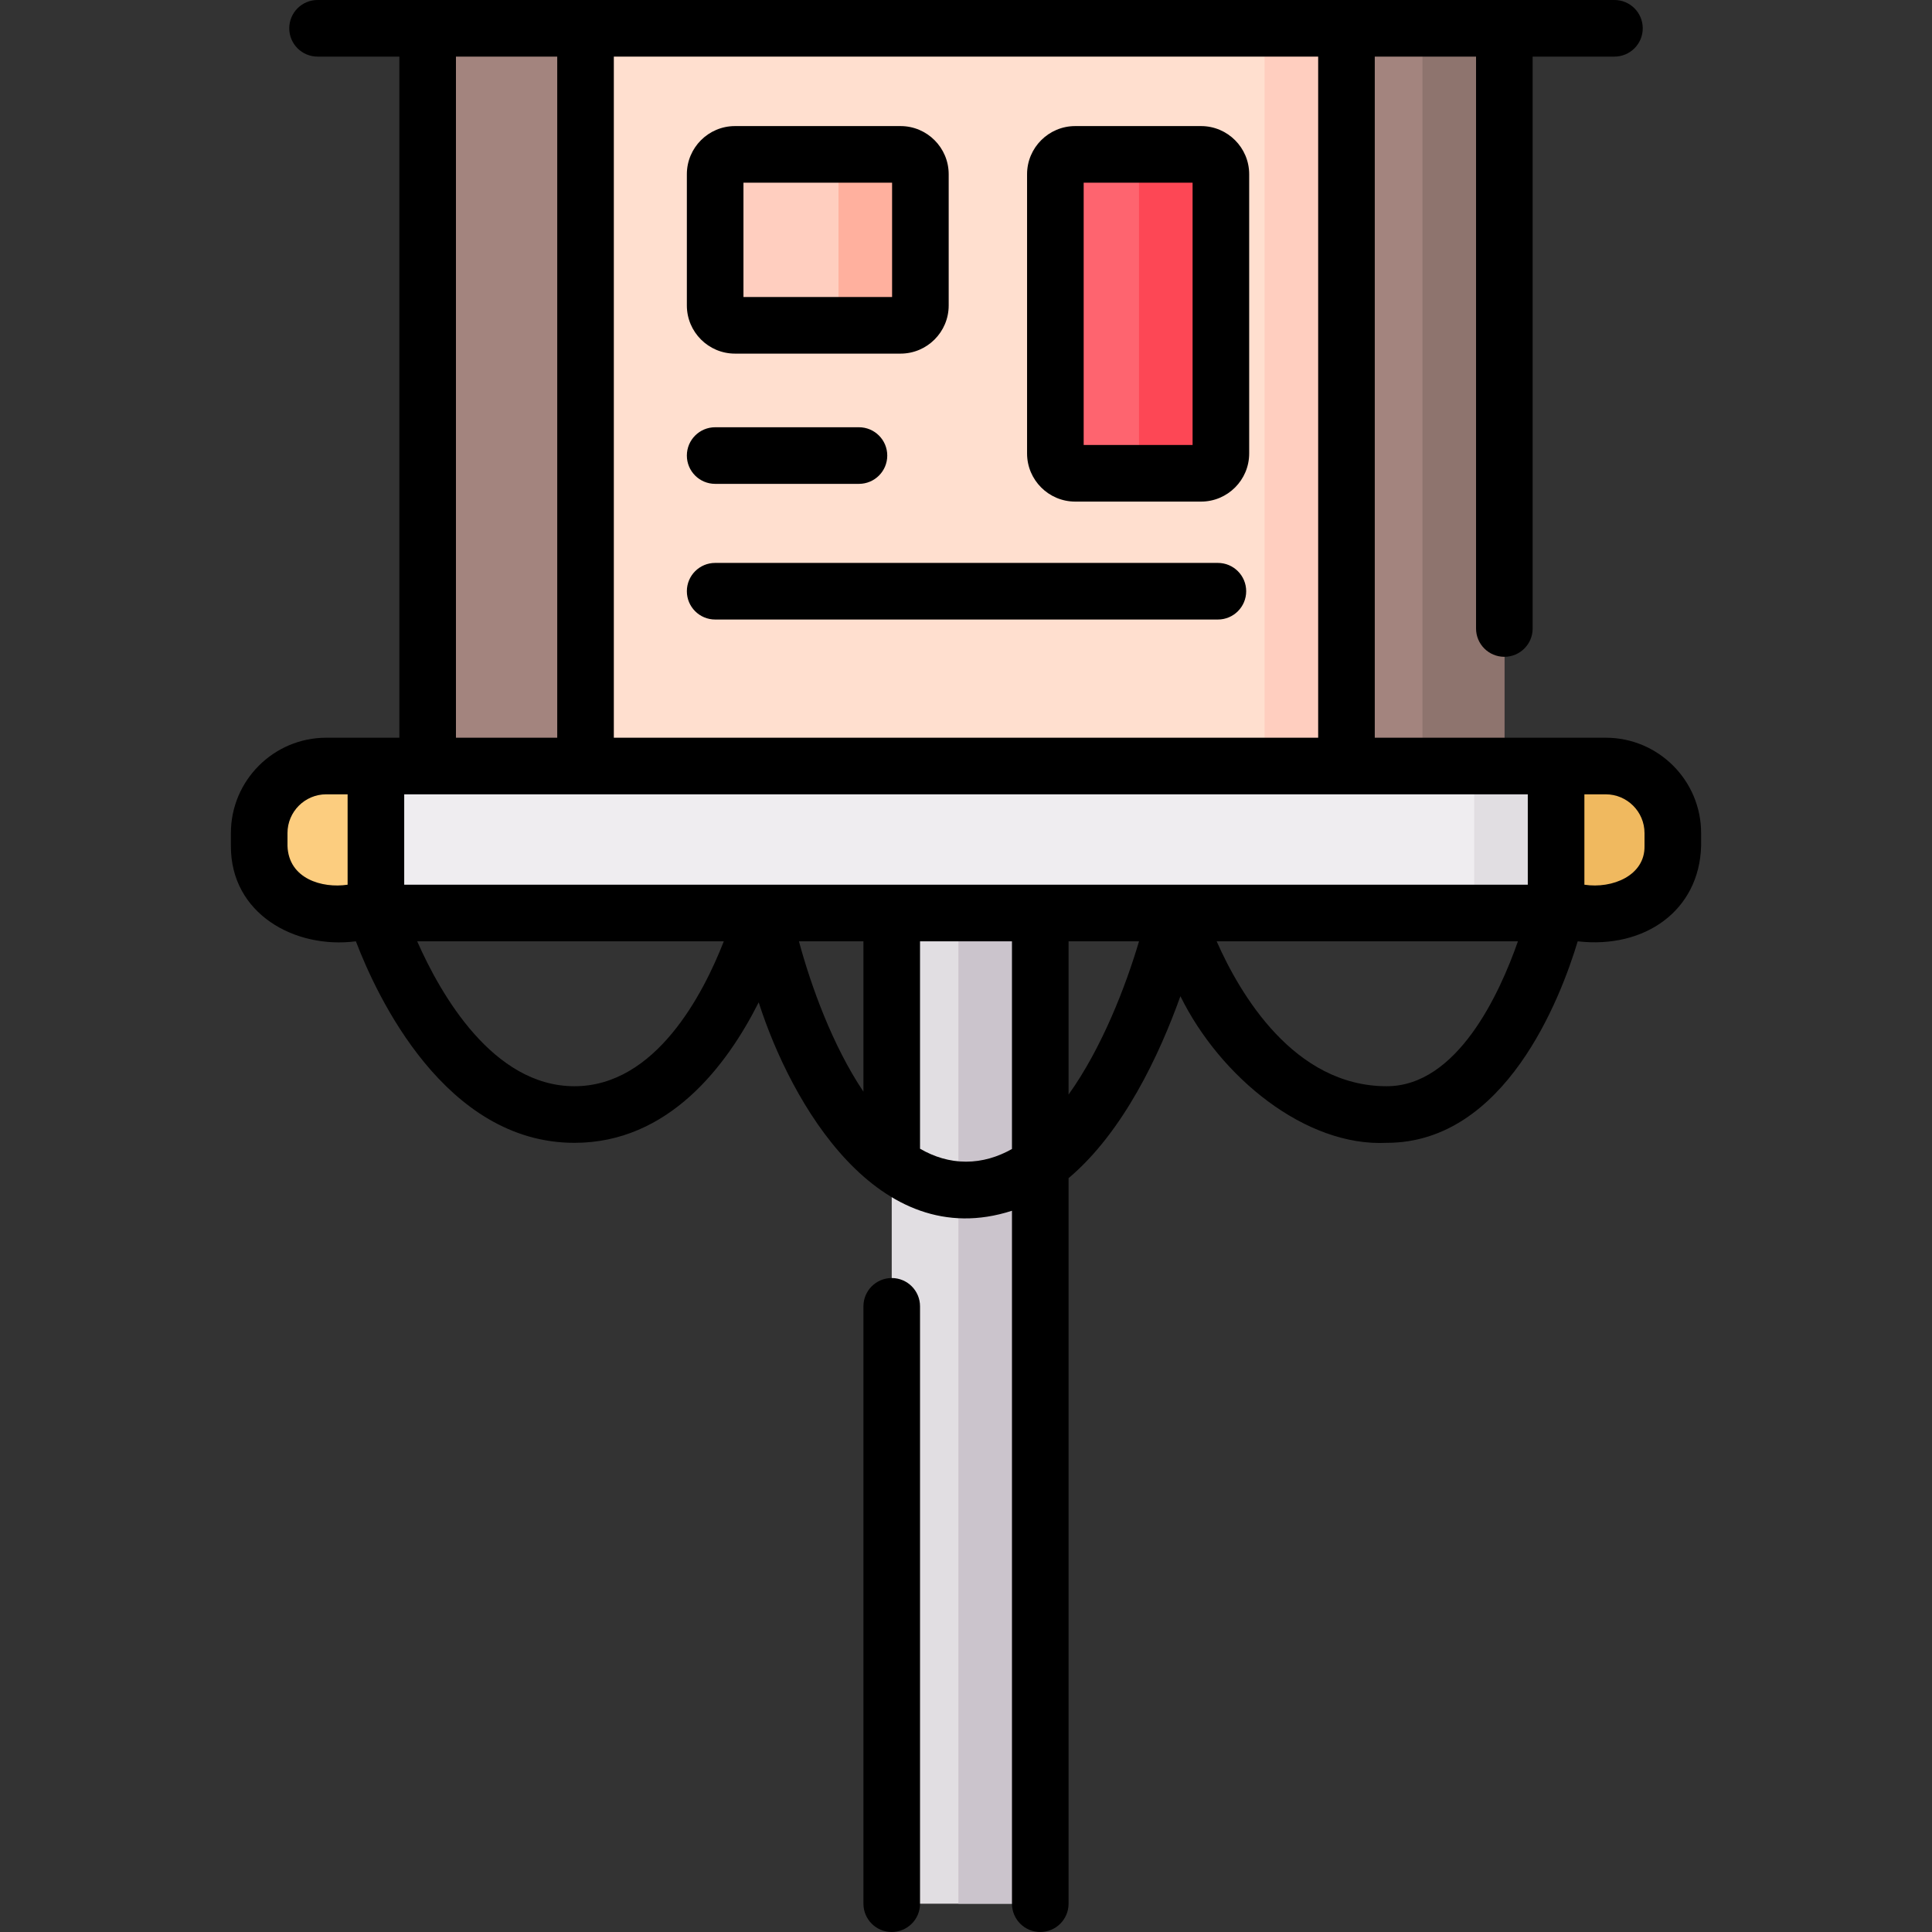 <svg id="Capa_1" enable-background="new 0 0 512 512" height="512" viewBox="0 0 512 512" width="512" xmlns="http://www.w3.org/2000/svg"><rect x="0" y="0" width="512" height="512" fill="#333333" stroke="none"/><g><g><path d="m113.332 7.5h285.336v195.504h-285.336z" fill="#a3847e"/><path d="m376.969 7.5h21.699v195.504h-21.699z" fill="#8e746e"/><path d="m155.172 7.5h201.657v195.504h-201.657z" fill="#ffdfcf"/><path d="m335.13 7.5h21.699v195.504h-21.699z" fill="#ffcebf"/><path d="m99.621 203.004h312.759v38.954h-312.759z" fill="#efedf0"/><path d="m390.68 203.004h21.699v38.954h-21.699z" fill="#e1dee2"/><path d="m86.456 203.004h13.165v38.954h-13.165c-9.813 0-17.768-7.955-17.768-17.768v-3.418c0-9.813 7.955-17.768 17.768-17.768z" fill="#fccd7f"/><path d="m425.544 203.004h-13.165v38.954h13.165c9.813 0 17.768-7.955 17.768-17.768v-3.418c0-9.813-7.955-17.768-17.768-17.768z" fill="#f0b95f"/><path d="m236.319 241.958h39.363v262.542h-39.363z" fill="#e1dee2"/><path d="m253.982 241.958h21.699v262.542h-21.699z" fill="#cbc4cc"/><path d="m238.655 86.212h-43.874c-2.903 0-5.257-2.354-5.257-5.257v-34.786c0-2.903 2.354-5.257 5.257-5.257h43.874c2.903 0 5.257 2.354 5.257 5.257v34.787c0 2.903-2.354 5.256-5.257 5.256z" fill="#ffcebf"/><path d="m238.655 40.912h-21.699c2.903 0 5.257 2.354 5.257 5.257v34.787c0 2.903-2.354 5.257-5.257 5.257h21.699c2.903 0 5.257-2.354 5.257-5.257v-34.787c0-2.903-2.354-5.257-5.257-5.257z" fill="#ffb09e"/><path d="m318.289 125.427h-33.349c-2.903 0-5.257-2.354-5.257-5.257v-74.001c0-2.903 2.354-5.257 5.257-5.257h33.349c2.903 0 5.257 2.354 5.257 5.257v74.001c0 2.903-2.353 5.257-5.257 5.257z" fill="#fe646f"/><path d="m318.289 40.912h-21.699c2.903 0 5.257 2.354 5.257 5.257v74.001c0 2.903-2.354 5.257-5.257 5.257h21.699c2.903 0 5.257-2.354 5.257-5.257v-74.001c0-2.903-2.353-5.257-5.257-5.257z" fill="#fd4755"/></g><g><path d="m425.545 195.504h-61.216v-180.504h26.839v151.561c0 4.143 3.358 7.5 7.5 7.5s7.5-3.357 7.5-7.5v-151.561h21.678c4.142 0 7.5-3.357 7.5-7.5s-3.358-7.5-7.5-7.5h-343.692c-4.142 0-7.5 3.357-7.5 7.5s3.358 7.5 7.5 7.5h21.678v180.504h-19.376c-13.933 0-25.268 11.335-25.268 25.268v3.419c-.07 17.953 16.927 27.348 33.125 25.268 5.543 14.513 23.601 53.404 57.92 53.404 24.946 0 40.358-20.404 48.828-37.236 8.576 26.779 31.558 66.734 67.121 55.233v183.64c0 4.143 3.358 7.5 7.5 7.5s7.5-3.357 7.5-7.5v-192.271c14.559-12.286 24.106-32.798 29.638-48.229 10.574 21.491 33.18 39.928 54.677 38.862 31.45 0 46.092-38.399 50.613-53.404 17.706 2.053 32.231-8.106 32.703-25.268v-3.419c0-13.932-11.335-25.267-25.268-25.267zm-20.665 15v23.954h-297.759v-23.954zm-55.551-195.504v180.504h-186.658v-180.504zm-228.497 0h26.839v180.504h-26.839zm-44.644 209.19v-3.419c0-5.661 4.606-10.268 10.268-10.268h5.665v23.954c-6.737 1.01-15.622-1.562-15.933-10.267zm76.045 63.672c-21.603 0-35.469-24.349-41.672-38.404h81.254c-5.428 13.918-18.037 38.404-39.582 38.404zm59.491-38.404h17.094v39.846c-8.223-12.242-13.925-28.12-17.094-39.846zm44.276 58.395c-4.362 0-8.422-1.255-12.182-3.43v-54.964h24.363v55.036c-3.79 2.131-7.852 3.358-12.181 3.358zm27.182-17.784v-40.611h18.67c-3.554 12.004-9.848 28.287-18.67 40.611zm84.314-2.207c-24.581 0-38.884-24.401-45.068-38.404h79.838c-4.832 13.827-16.057 38.404-34.77 38.404zm68.317-63.672c.169 7.812-8.495 11.401-15.933 10.268v-23.954h5.665c5.662 0 10.268 4.606 10.268 10.268z"/><path d="m236.318 338.691c-4.142 0-7.5 3.357-7.5 7.5v158.309c0 4.143 3.358 7.5 7.5 7.5s7.5-3.357 7.5-7.5v-158.309c0-4.142-3.357-7.5-7.5-7.5z"/><path d="m194.78 93.712h43.875c7.034 0 12.757-5.723 12.757-12.757v-34.786c0-7.034-5.723-12.757-12.757-12.757h-43.875c-7.034 0-12.756 5.723-12.756 12.757v34.786c0 7.034 5.723 12.757 12.756 12.757zm2.244-45.3h39.388v30.3h-39.388z"/><path d="m284.941 132.927h33.349c7.034 0 12.757-5.723 12.757-12.757v-74.001c0-7.034-5.723-12.757-12.757-12.757h-33.349c-7.034 0-12.757 5.723-12.757 12.757v74.001c0 7.034 5.723 12.757 12.757 12.757zm2.243-84.515h28.862v69.515h-28.862z"/><path d="m189.524 128.227h38.109c4.142 0 7.5-3.357 7.5-7.5s-3.358-7.5-7.5-7.5h-38.109c-4.142 0-7.5 3.357-7.5 7.5s3.358 7.5 7.5 7.5z"/><path d="m189.524 164.179h133.228c4.142 0 7.5-3.357 7.5-7.5s-3.358-7.5-7.5-7.5h-133.228c-4.142 0-7.5 3.357-7.5 7.5s3.358 7.5 7.5 7.5z"/></g></g></svg>